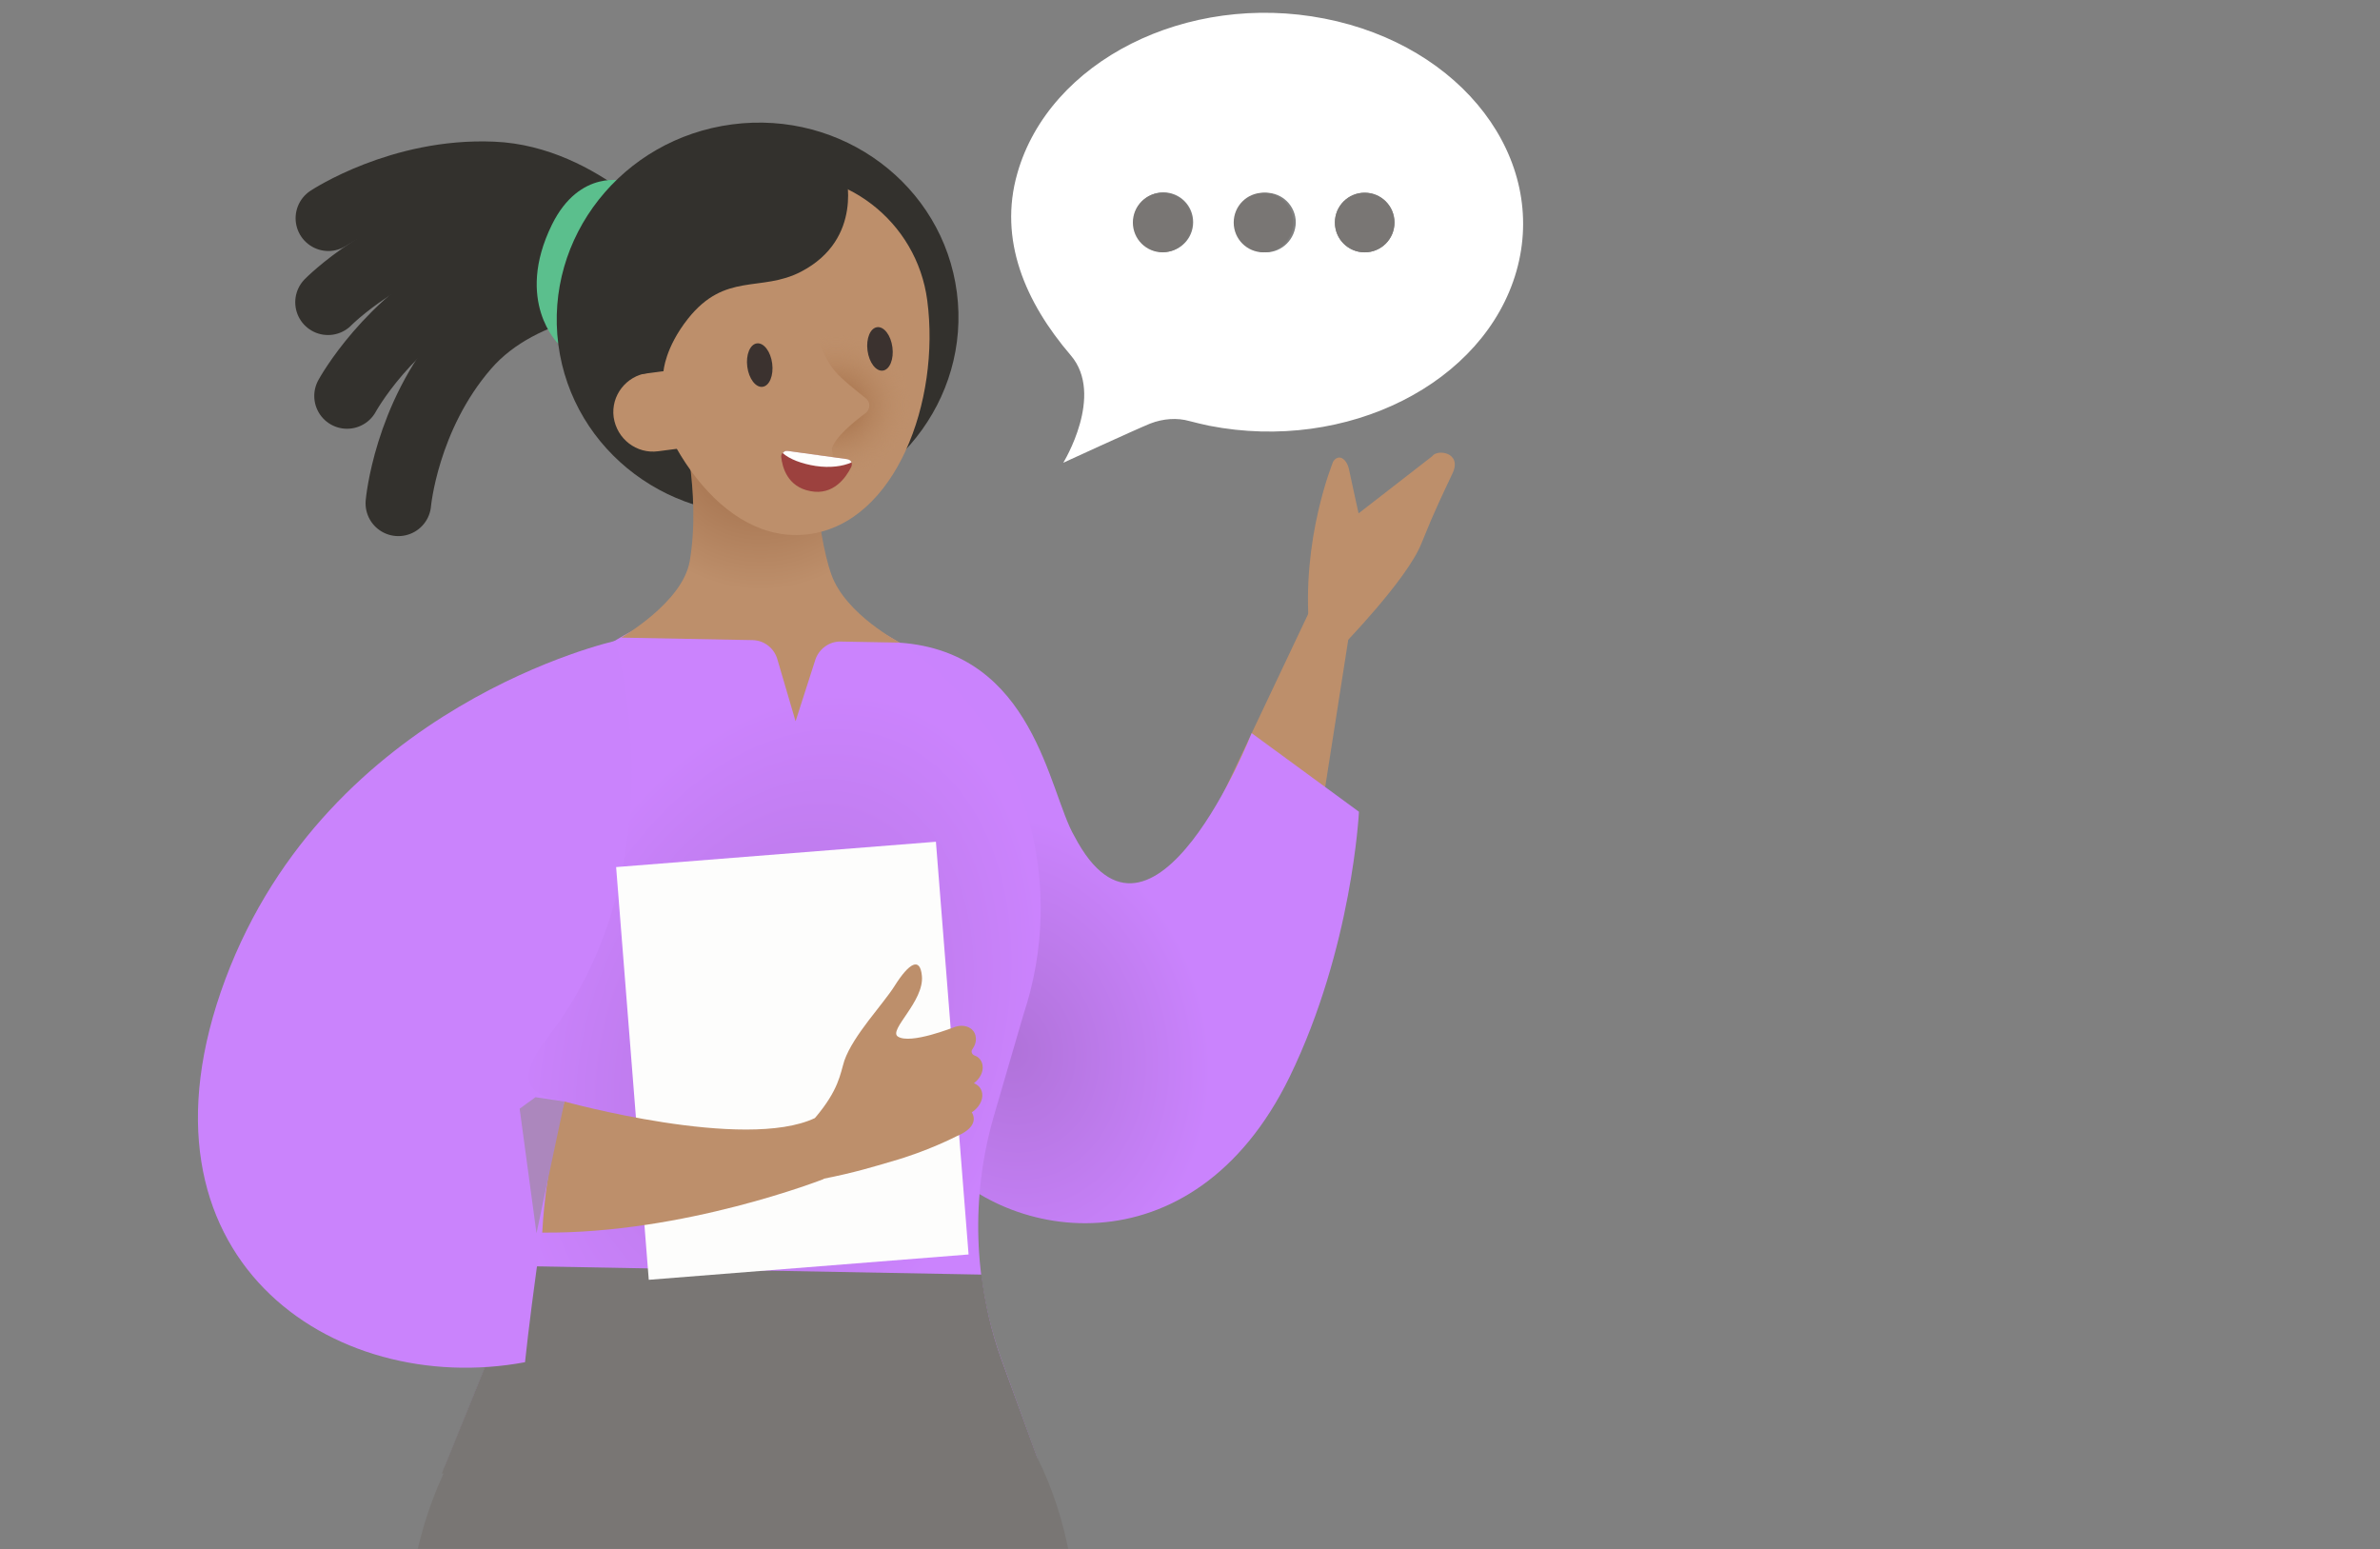 <svg width="805" height="524" viewBox="0 0 805 524" fill="none" xmlns="http://www.w3.org/2000/svg">
<rect x="0" y="0" width="805" height="524" fill="#808080" stroke="none"/>
<path d="M442.894 213.463C439.981 182.374 450.905 156.264 450.905 156.143C452.725 153.35 455.395 155.05 456.245 158.572C456.973 162.094 459.522 173.631 459.522 173.631L484.403 154.321C486.102 151.771 494.598 152.986 491.321 160.029C488.044 167.073 485.495 172.052 480.761 183.832C475.907 196.097 453.575 218.928 453.575 218.928L442.894 213.463Z" fill="#BD8F6B"/>
<path d="M443.865 204.719L407.09 282.32L443.137 298.715L457.337 207.998L443.865 204.719Z" fill="#BD8F6B"/>
<path d="M423.353 247.952C423.353 247.952 389.855 333.204 363.396 282.806C354.658 267.869 349.924 220.507 304.168 217.349L224.186 240.544L313.756 388.338C337.787 420.398 403.327 431.571 436.218 364.171C457.457 320.452 459.642 274.548 459.642 274.548L423.353 247.952Z" fill="url(#paint0_radial)"/>
<path d="M213.02 93.723C213.02 93.723 177.337 94.694 157.675 117.525C137.285 141.085 134.736 170.23 134.736 170.23" stroke="#33312D" stroke-width="22.178" stroke-miterlimit="10" stroke-linecap="round"/>
<path d="M219.576 94.937C219.576 94.937 186.442 81.579 159.377 94.694C131.34 108.296 117.383 133.92 117.383 133.92" stroke="#33312D" stroke-width="22.178" stroke-miterlimit="10" stroke-linecap="round"/>
<path d="M219.94 92.994C219.94 92.994 191.782 71.013 162.168 76.114C131.462 81.336 110.95 102.224 110.95 102.224" stroke="#33312D" stroke-width="22.178" stroke-miterlimit="10" stroke-linecap="round"/>
<path d="M219.697 87.65C219.697 87.65 196.758 60.205 166.658 58.99C135.467 57.654 111.071 73.806 111.071 73.806" stroke="#33312D" stroke-width="22.178" stroke-miterlimit="10" stroke-linecap="round"/>
<path d="M211.561 61.298C211.561 61.298 196.147 56.804 186.68 75.992C173.937 101.98 188.865 116.31 188.865 116.31L211.561 61.298Z" fill="#5BBF8D"/>
<path d="M264.828 173.323C302.049 168.451 328.383 135.119 323.644 98.873C318.906 62.627 284.891 37.193 247.669 42.064C210.448 46.935 184.114 80.268 188.853 116.514C193.591 152.76 227.606 178.194 264.828 173.323Z" fill="#33312D"/>
<path d="M346.161 343.162C349.681 332.597 351.744 321.303 351.987 309.402C353.079 251.717 310.6 204.234 257.198 203.262C203.795 202.291 159.617 248.195 158.646 305.88C158.524 314.502 159.374 323.003 161.073 331.018L161.194 331.504C161.801 334.054 162.408 336.726 163.136 339.276L171.996 374.372C178.914 401.697 176.972 430.721 166.413 456.709L150.393 496.421L353.322 500.064L338.758 459.867C329.17 433.514 328.32 404.368 336.209 377.287L346.161 343.162Z" fill="url(#paint1_radial)"/>
<mask id="mask0" mask-type="alpha" maskUnits="userSpaceOnUse" x="0" y="0" width="805" height="524">
<rect width="805" height="524" fill="#C4C4C4"/>
</mask>
<g mask="url(#mask0)">
<path d="M350.774 492.777L338.758 459.866C335.36 450.516 333.175 440.922 331.961 431.085L174.181 428.17C172.604 437.886 170.055 447.48 166.292 456.709L149.422 498.363H150.029C144.446 510.507 140.562 523.744 138.863 537.953C130.974 604.624 174.667 664.737 236.444 672.024C298.221 679.31 354.779 631.22 362.668 564.549C365.945 538.803 361.211 513.908 350.774 492.777Z" fill="#797674"/>
</g>
<path d="M233.289 189.782C237.294 166.466 230.254 140.72 230.254 140.72L274.433 148.614C274.433 148.614 276.011 179.946 281.229 194.397C286.084 207.877 304.411 217.349 304.411 217.349L284.385 216.985C280.38 216.864 276.739 219.657 275.646 223.543L269.092 243.945L263.024 223.3C262.053 219.414 258.655 216.621 254.65 216.499L210.107 215.649C209.986 215.649 230.861 203.869 233.289 189.782Z" fill="url(#paint2_radial)"/>
<path d="M258.653 59.355C285.475 55.833 310.113 74.778 313.633 101.616C318.124 135.741 302.952 176.788 273.581 180.674C244.21 184.56 220.785 148.492 216.416 114.367C212.775 87.529 231.709 62.877 258.653 59.355Z" fill="#BD8F6B"/>
<path d="M274.675 100.28L304.653 96.394L311.692 150.678L282.928 163.672L274.675 100.28Z" fill="url(#paint3_radial)"/>
<path d="M298.597 125.348C300.923 125.044 302.379 121.508 301.849 117.451C301.318 113.394 299.002 110.353 296.676 110.657C294.35 110.961 292.894 114.497 293.424 118.554C293.954 122.611 296.27 125.653 298.597 125.348Z" fill="#3B322F"/>
<path d="M257.93 130.827C260.256 130.523 261.712 126.987 261.182 122.93C260.651 118.873 258.335 115.832 256.009 116.136C253.683 116.44 252.227 119.976 252.757 124.033C253.287 128.09 255.603 131.132 257.93 130.827Z" fill="#3B322F"/>
<path d="M292.882 139.627C288.756 142.663 282.323 148.006 281.352 151.771C270.915 142.784 274.434 108.417 274.434 108.417C274.434 108.417 277.711 120.075 282.323 125.418C284.751 128.333 289.605 132.097 292.761 134.648C294.46 135.862 294.46 138.291 292.882 139.627Z" fill="#BD8F6B"/>
<path d="M222.608 152.621L236.565 150.8L233.045 124.326L219.088 126.147C211.806 127.119 206.587 133.798 207.558 141.085C208.65 148.492 215.325 153.593 222.608 152.621Z" fill="#BD8F6B"/>
<path d="M285.963 58.505C285.963 58.505 292.395 80.728 270.913 91.901C257.319 98.945 245.304 91.901 232.682 107.81C224.914 117.647 224.428 125.54 224.428 125.54L203.917 128.212L212.534 65.548C212.534 65.548 250.401 44.296 285.963 58.505Z" fill="#33312D"/>
<path d="M286.569 155.293L266.421 152.5C265.208 152.378 264.115 153.35 264.237 154.564C264.601 157.964 266.3 164.644 274.068 166.101C281.957 167.68 286.205 161.365 287.904 157.964C288.511 156.75 287.782 155.414 286.569 155.293Z" fill="#9C413E"/>
<path d="M275.892 157.6C280.746 158.329 285.116 157.722 288.029 156.386C287.786 155.779 287.3 155.414 286.572 155.293L266.425 152.5C265.697 152.378 265.09 152.743 264.726 153.229C267.032 155.293 271.158 156.872 275.892 157.6Z" fill="#FDFDFC"/>
<path d="M208.164 216.742C208.164 216.742 111.069 238.116 76.236 331.139C41.038 425.378 112.646 472.861 177.579 460.717C180.006 437.886 185.589 398.296 190.687 372.429C176.608 370.243 175.273 363.929 185.347 350.691C230.253 292.521 208.164 216.742 208.164 216.742Z" fill="#CA83FC"/>
<path d="M316.561 284.691L208.394 293.258L219.437 432.846L327.605 424.278L316.561 284.691Z" fill="#FDFDFC"/>
<path d="M275.646 378.137L278.559 398.661C289.118 396.596 295.672 394.532 301.498 392.831C313.635 389.431 323.466 384.331 323.466 384.331C331.962 380.809 328.806 376.437 328.685 376.194C330.991 374.737 332.569 372.186 332.205 369.758C331.962 368.057 330.869 366.965 329.413 366.357C331.476 364.779 332.69 362.471 332.326 360.285C332.083 358.707 331.112 357.492 329.656 357.006C328.685 356.642 328.321 355.549 328.928 354.82C329.777 353.606 330.263 352.149 330.02 350.691C329.656 347.777 326.5 346.198 323.102 347.291C322.616 347.413 307.931 353.363 303.683 350.57C300.406 348.384 312.664 338.669 311.815 330.046C311.208 323.61 307.567 325.553 302.59 333.447C298.707 339.64 288.633 350.084 285.599 358.707C284.142 363.321 283.778 368.543 275.646 378.137Z" fill="#BD8F6B"/>
<path d="M190.93 372.551C190.93 372.551 251.858 389.431 275.646 378.137C299.434 366.843 302.347 363.686 302.347 363.686L278.559 398.782C278.559 398.782 231.346 417.362 183.405 416.877C184.619 393.196 190.93 372.551 190.93 372.551Z" fill="#BD8F6B"/>
<path d="M181.464 417.119L190.931 372.551L181.1 371.093L175.76 374.979L181.464 417.119Z" fill="#AC87BD"/>
<path d="M447.992 6.285C401.386 -2.823 354.902 20.615 344.1 58.626C337.667 81.092 346.77 102.223 362.184 120.196C373.714 133.676 359.635 156.507 359.635 156.507C359.635 156.507 383.666 145.456 389.006 143.27C393.376 141.57 398.109 141.206 402.357 142.42C404.542 143.027 406.848 143.513 409.032 143.999C455.638 153.107 502.123 129.669 512.925 91.658C523.726 53.647 494.598 15.393 447.992 6.285ZM393.497 85.221C387.914 85.221 383.423 80.728 383.423 75.142C383.423 69.555 387.914 65.062 393.497 65.062C399.08 65.062 403.571 69.555 403.571 75.142C403.571 80.728 399.08 85.221 393.497 85.221ZM428.209 85.343C422.626 85.343 418.135 80.85 418.135 75.263C418.135 69.677 422.626 65.184 428.209 65.184C433.792 65.184 438.282 69.677 438.282 75.263C438.161 80.85 433.67 85.343 428.209 85.343ZM461.585 85.343C456.002 85.343 451.512 80.85 451.512 75.263C451.512 69.677 456.002 65.184 461.585 65.184C467.168 65.184 471.659 69.677 471.659 75.263C471.659 80.85 467.168 85.343 461.585 85.343Z" fill="white"/>
<path d="M461.584 85.343C456.001 85.343 451.511 80.85 451.511 75.263C451.511 69.677 456.001 65.184 461.584 65.184C467.167 65.184 471.658 69.677 471.658 75.263C471.658 80.85 467.167 85.343 461.584 85.343Z" fill="#797674"/>
<path d="M427.357 85.343C421.774 85.343 417.283 80.85 417.283 75.263C417.283 69.677 421.774 65.184 427.357 65.184C432.94 65.184 437.43 69.677 437.43 75.263C437.43 80.85 432.94 85.343 427.357 85.343Z" fill="#797674"/>
<path d="M393.251 85.343C387.668 85.343 383.178 80.85 383.178 75.264C383.178 69.677 387.668 65.184 393.251 65.184C398.834 65.184 403.325 69.677 403.325 75.264C403.204 80.85 398.713 85.343 393.251 85.343Z" fill="#797674"/>
<defs>
<radialGradient id="paint0_radial" cx="0" cy="0" r="1" gradientUnits="userSpaceOnUse" gradientTransform="translate(341.939 354.8) rotate(-14.68) scale(66.697 80.014)">
<stop stop-color="#B072D9"/>
<stop offset="1" stop-color="#CA83FD"/>
</radialGradient>
<radialGradient id="paint1_radial" cx="0" cy="0" r="1" gradientUnits="userSpaceOnUse" gradientTransform="translate(262.057 351.727) rotate(111.489) scale(159.358 108.958)">
<stop stop-color="#B475DF"/>
<stop offset="0.767" stop-color="#CB83FD"/>
</radialGradient>
<radialGradient id="paint2_radial" cx="0" cy="0" r="1" gradientUnits="userSpaceOnUse" gradientTransform="translate(257.341 147.818) rotate(-178.958) scale(51.796 51.827)">
<stop stop-color="#9A6642"/>
<stop offset="1" stop-color="#BD8F6B"/>
</radialGradient>
<radialGradient id="paint3_radial" cx="0" cy="0" r="1" gradientUnits="userSpaceOnUse" gradientTransform="translate(282.244 137.456) rotate(-9.741) scale(25.745 24.082)">
<stop stop-color="#9B643D"/>
<stop offset="1" stop-color="#BF8F67" stop-opacity="0"/>
</radialGradient>
</defs>
</svg>
